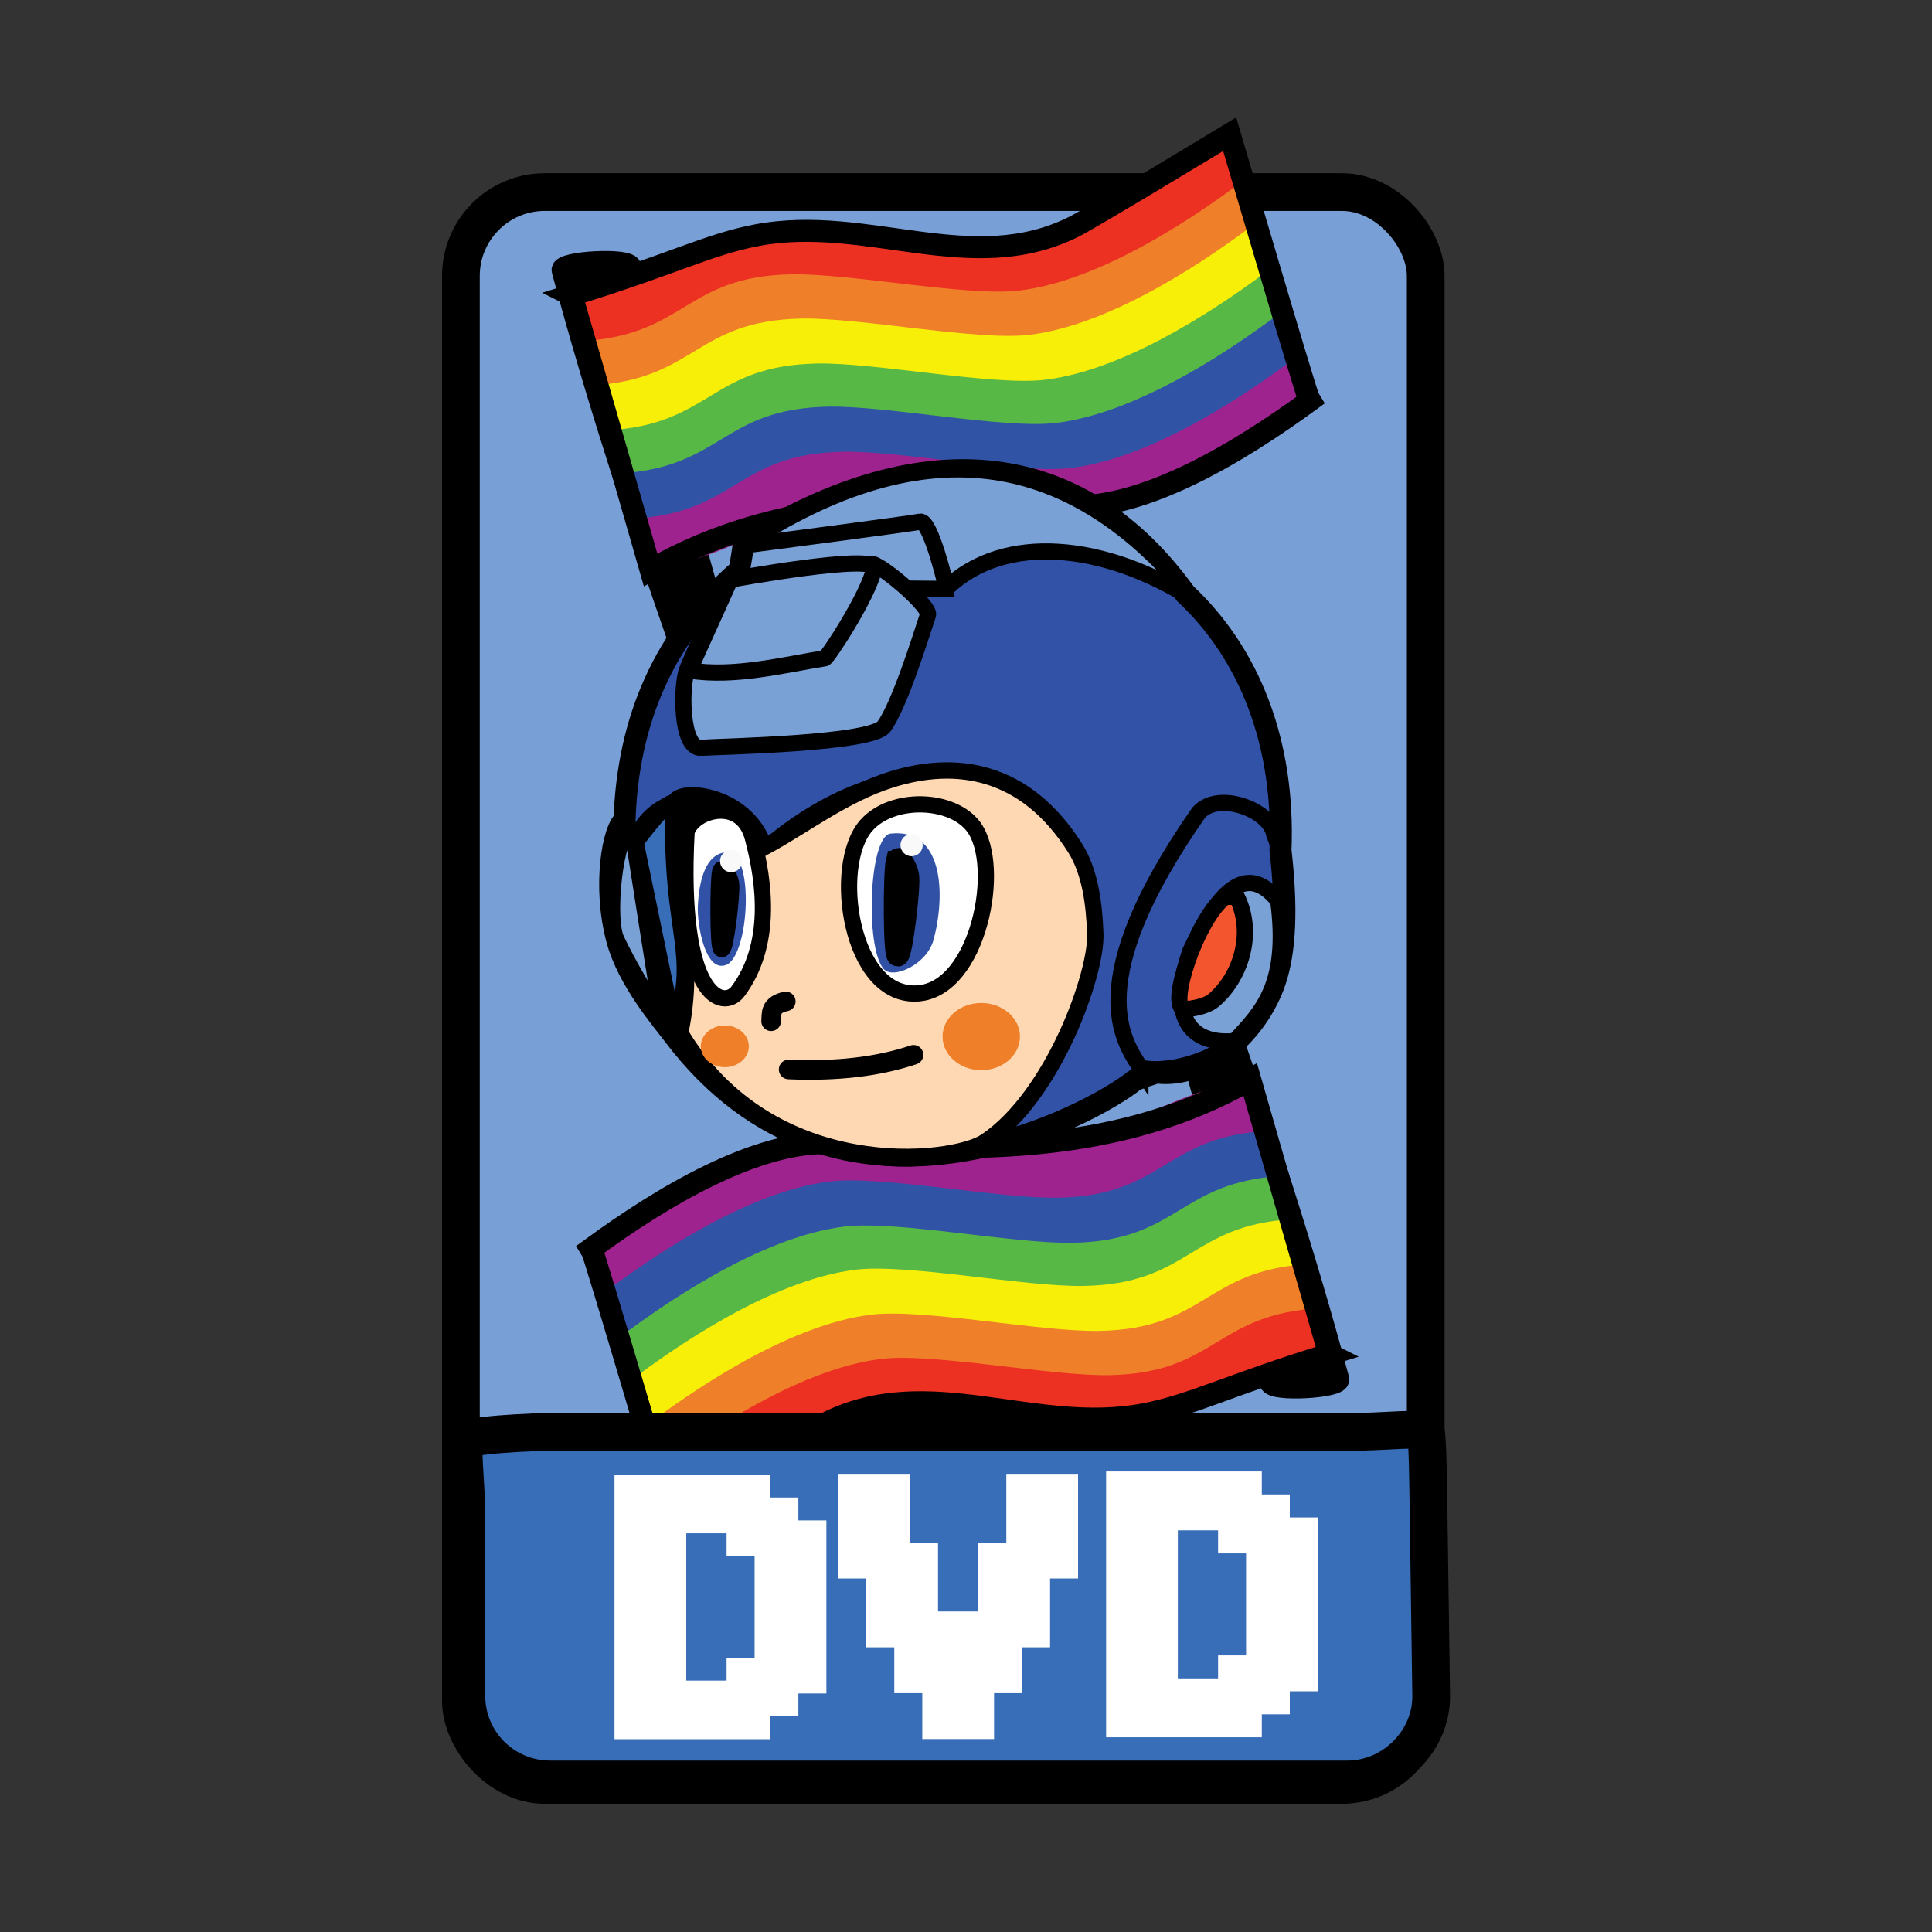 <?xml version="1.0" encoding="UTF-8" standalone="no"?>
<!-- Created with Inkscape (http://www.inkscape.org/) -->

<svg
   width="210mm"
   height="210mm"
   viewBox="0 0 210 210"
   version="1.1"
   id="svg1"
   xml:space="preserve"
   inkscape:version="1.4 (e7c3feb100, 2024-10-09)"
   sodipodi:docname="MegaPride-LessDetailed-ink.svg"
   inkscape:export-filename="MegaPride.png"
   inkscape:export-xdpi="96"
   inkscape:export-ydpi="96"
   xmlns:inkscape="http://www.inkscape.org/namespaces/inkscape"
   xmlns:sodipodi="http://sodipodi.sourceforge.net/DTD/sodipodi-0.dtd"
   xmlns="http://www.w3.org/2000/svg"
   xmlns:svg="http://www.w3.org/2000/svg"><rect x="0" y="0" width="210" height="210" fill="#333333" stroke="none"/><sodipodi:namedview
     id="namedview1"
     pagecolor="#ffffff"
     bordercolor="#000000"
     borderopacity="0.25"
     inkscape:showpageshadow="2"
     inkscape:pageopacity="0.0"
     inkscape:pagecheckerboard="0"
     inkscape:deskcolor="#d1d1d1"
     inkscape:document-units="mm"
     inkscape:zoom="0.71535493"
     inkscape:cx="248.12858"
     inkscape:cy="297.75429"
     inkscape:window-width="945"
     inkscape:window-height="990"
     inkscape:window-x="0"
     inkscape:window-y="0"
     inkscape:window-maximized="1"
     inkscape:current-layer="svg1"
     showgrid="false" /><defs
     id="defs1"><rect
       x="208.288"
       y="653.522"
       width="508.838"
       height="188.019"
       id="rect31" /></defs><g
     inkscape:groupmode="layer"
     id="layer8"
     inkscape:label="Back"
     transform="translate(2.219,-11.096)"
     style="display:inline"><rect
       style="opacity:1;fill:#79a0d6;fill-opacity:1;stroke:#000000;stroke-width:4.1;stroke-linecap:round;stroke-linejoin:miter;stroke-dasharray:none;stroke-opacity:1"
       id="rect30"
       width="104.874"
       height="173.134"
       x="47.878"
       y="31.974"
       ry="9.114" /></g><g
     inkscape:groupmode="layer"
     id="layer6"
     inkscape:label="Flags"
     transform="matrix(0.686,0,0,0.686,30.612,41.422)"
     style="display:inline"><g
       inkscape:groupmode="layer"
       id="layer5"
       inkscape:label="Flag"
       transform="matrix(-0.992,-0.128,-0.128,0.992,205.327,-37.318)"
       style="display:inline"><path
         style="opacity:1;fill:#000000;fill-opacity:1;stroke:#000000;stroke-width:3.485;stroke-linecap:round;stroke-linejoin:miter;stroke-dasharray:none;stroke-opacity:1"
         d="m 95.327,147.352 c 4.24,-8.51 25.476,-32.581 50.99,-109.056 0.464,-1.39 11.115,0.639 10.604,1.881 -16.022,38.936 -35.123,73.317 -54.18,112.254 -0.489,0.999 -8.265,-3.37 -7.413,-5.079 z"
         id="path26"
         sodipodi:nodetypes="sssss" /><path
         style="opacity:1;fill:#ec3123;fill-opacity:1;stroke:none;stroke-width:1.554;stroke-linecap:round;stroke-linejoin:miter;stroke-dasharray:none;stroke-opacity:1"
         d="M 152.223,51.306 C 138.846,48.932 130.47,36.596 114.916,35.924 96.309,35.119 68.276,41.845 52.04,11.796 L 54.962,5.365 c 5.252,5.099 19.488,18.356 32.903,21.72 8.013,2.009 27.029,0.701 36.108,2.057 16.712,2.496 15.316,11.697 31.567,14.753 z"
         id="path28"
         sodipodi:nodetypes="csccsscc" /><path
         style="fill:#ef7f29;fill-opacity:1;stroke:none;stroke-width:1.554;stroke-linecap:round;stroke-linejoin:miter;stroke-dasharray:none;stroke-opacity:1"
         d="M 149.165,58.33 C 135.788,55.956 127.412,43.62 111.858,42.948 93.252,42.143 65.219,48.869 48.982,18.82 l 2.922,-6.431 c 5.252,5.099 19.488,18.356 32.903,21.72 8.013,2.009 27.029,0.701 36.108,2.057 16.712,2.496 15.316,11.697 31.567,14.753 z"
         id="path28-3"
         sodipodi:nodetypes="csccsscc" /><path
         style="fill:#f8ef08;fill-opacity:1;stroke:none;stroke-width:1.554;stroke-linecap:round;stroke-linejoin:miter;stroke-dasharray:none;stroke-opacity:1"
         d="M 146.689,65.081 C 133.312,62.706 124.936,50.371 109.382,49.698 90.775,48.893 62.742,55.619 46.506,25.571 l 2.922,-6.431 c 5.252,5.099 19.488,18.356 32.903,21.72 8.013,2.009 27.029,0.701 36.108,2.057 16.712,2.496 15.316,11.697 31.567,14.753 z"
         id="path28-3-1"
         sodipodi:nodetypes="csccsscc" /><path
         style="fill:#57b846;fill-opacity:1;stroke:none;stroke-width:1.554;stroke-linecap:round;stroke-linejoin:miter;stroke-dasharray:none;stroke-opacity:1"
         d="M 143.322,71.827 C 129.946,69.452 121.569,57.117 106.015,56.444 87.409,55.64 59.376,62.365 43.14,32.317 l 2.922,-6.431 c 5.252,5.099 19.488,18.356 32.903,21.72 8.013,2.009 27.029,0.701 36.108,2.057 16.712,2.496 15.316,11.697 31.567,14.753 z"
         id="path28-7"
         sodipodi:nodetypes="csccsscc" /><path
         style="fill:#3153a6;fill-opacity:1;stroke:none;stroke-width:1.554;stroke-linecap:round;stroke-linejoin:miter;stroke-dasharray:none;stroke-opacity:1"
         d="M 140.695,78.378 C 127.319,76.004 118.942,63.669 103.388,62.996 84.782,62.191 56.749,68.917 40.513,38.869 l 2.922,-6.431 c 5.252,5.099 19.488,18.356 32.903,21.72 8.013,2.009 27.029,0.701 36.108,2.057 16.712,2.496 15.316,11.697 31.567,14.753 z"
         id="path28-3-6"
         sodipodi:nodetypes="csccsscc" /><path
         style="fill:#9e238f;fill-opacity:1;stroke:none;stroke-width:1.554;stroke-linecap:round;stroke-linejoin:miter;stroke-dasharray:none;stroke-opacity:1"
         d="M 137.466,85.164 C 124.09,82.789 115.706,70.615 100.159,69.781 81.876,68.801 62.897,70.588 37.284,45.654 l 2.922,-6.431 c 5.252,5.099 19.488,18.356 32.903,21.72 8.013,2.009 27.029,0.701 36.108,2.057 16.712,2.496 15.316,11.697 31.567,14.753 z"
         id="path28-3-1-5"
         sodipodi:nodetypes="csccsscc" /><path
         style="opacity:1;fill:none;fill-opacity:1;stroke:#000000;stroke-width:3.485;stroke-linecap:round;stroke-linejoin:miter;stroke-dasharray:none;stroke-opacity:1"
         d="m 155.003,43.903 -17.977,41.555 C 118.076,71.158 95.549,68.607 72.964,67.015 60.779,66.155 46.826,54.933 36.915,45.543 37.418,44.991 54.877,5.27 54.877,5.27 c 0,0 19.879,15.856 22.538,17.654 15.042,10.177 32.719,2.28 49.664,7.784 7.403,2.404 12.763,6.309 27.925,13.195 z"
         id="path30"
         sodipodi:nodetypes="ccsscssc" /></g><g
       inkscape:groupmode="layer"
       id="layer5-6"
       inkscape:label="Flag"
       transform="matrix(0.992,0.128,0.128,-0.992,6.609,177.91)"><path
         style="opacity:1;fill:#000000;fill-opacity:1;stroke:#000000;stroke-width:3.485;stroke-linecap:round;stroke-linejoin:miter;stroke-dasharray:none;stroke-opacity:1"
         d="m 95.327,147.352 c 4.24,-8.51 25.476,-32.581 50.99,-109.056 0.464,-1.39 11.115,0.639 10.604,1.881 -16.022,38.936 -35.123,73.317 -54.18,112.254 -0.489,0.999 -8.265,-3.37 -7.413,-5.079 z"
         id="path26-4"
         sodipodi:nodetypes="sssss" /><path
         style="opacity:1;fill:#ec3123;fill-opacity:1;stroke:none;stroke-width:1.554;stroke-linecap:round;stroke-linejoin:miter;stroke-dasharray:none;stroke-opacity:1"
         d="M 152.223,51.306 C 138.846,48.932 130.47,36.596 114.916,35.924 96.309,35.119 68.276,41.845 52.04,11.796 L 54.962,5.365 c 5.252,5.099 19.488,18.356 32.903,21.72 8.013,2.009 27.029,0.701 36.108,2.057 16.712,2.496 15.316,11.697 31.567,14.753 z"
         id="path28-9"
         sodipodi:nodetypes="csccsscc" /><path
         style="fill:#ef7f29;fill-opacity:1;stroke:none;stroke-width:1.554;stroke-linecap:round;stroke-linejoin:miter;stroke-dasharray:none;stroke-opacity:1"
         d="M 149.165,58.33 C 135.788,55.956 127.412,43.62 111.858,42.948 93.252,42.143 65.219,48.869 48.982,18.82 l 2.922,-6.431 c 5.252,5.099 19.488,18.356 32.903,21.72 8.013,2.009 27.029,0.701 36.108,2.057 16.712,2.496 15.316,11.697 31.567,14.753 z"
         id="path28-3-5"
         sodipodi:nodetypes="csccsscc" /><path
         style="fill:#f8ef08;fill-opacity:1;stroke:none;stroke-width:1.554;stroke-linecap:round;stroke-linejoin:miter;stroke-dasharray:none;stroke-opacity:1"
         d="M 146.689,65.081 C 133.312,62.706 124.936,50.371 109.382,49.698 90.775,48.893 62.742,55.619 46.506,25.571 l 2.922,-6.431 c 5.252,5.099 19.488,18.356 32.903,21.72 8.013,2.009 27.029,0.701 36.108,2.057 16.712,2.496 15.316,11.697 31.567,14.753 z"
         id="path28-3-1-0"
         sodipodi:nodetypes="csccsscc" /><path
         style="fill:#57b846;fill-opacity:1;stroke:none;stroke-width:1.554;stroke-linecap:round;stroke-linejoin:miter;stroke-dasharray:none;stroke-opacity:1"
         d="M 143.322,71.827 C 129.946,69.452 121.569,57.117 106.015,56.444 87.409,55.64 59.376,62.365 43.14,32.317 l 2.922,-6.431 c 5.252,5.099 19.488,18.356 32.903,21.72 8.013,2.009 27.029,0.701 36.108,2.057 16.712,2.496 15.316,11.697 31.567,14.753 z"
         id="path28-7-4"
         sodipodi:nodetypes="csccsscc" /><path
         style="fill:#3153a6;fill-opacity:1;stroke:none;stroke-width:1.554;stroke-linecap:round;stroke-linejoin:miter;stroke-dasharray:none;stroke-opacity:1"
         d="M 140.695,78.378 C 127.319,76.004 118.942,63.669 103.388,62.996 84.782,62.191 56.749,68.917 40.513,38.869 l 2.922,-6.431 c 5.252,5.099 19.488,18.356 32.903,21.72 8.013,2.009 27.029,0.701 36.108,2.057 16.712,2.496 15.316,11.697 31.567,14.753 z"
         id="path28-3-6-8"
         sodipodi:nodetypes="csccsscc" /><path
         style="fill:#9e238f;fill-opacity:1;stroke:none;stroke-width:1.554;stroke-linecap:round;stroke-linejoin:miter;stroke-dasharray:none;stroke-opacity:1"
         d="M 137.466,85.164 C 124.09,82.789 115.706,70.615 100.159,69.781 81.876,68.801 62.897,70.588 37.284,45.654 l 2.922,-6.431 c 5.252,5.099 19.488,18.356 32.903,21.72 8.013,2.009 27.029,0.701 36.108,2.057 16.712,2.496 15.316,11.697 31.567,14.753 z"
         id="path28-3-1-5-7"
         sodipodi:nodetypes="csccsscc" /><path
         style="opacity:1;fill:none;fill-opacity:1;stroke:#000000;stroke-width:3.485;stroke-linecap:round;stroke-linejoin:miter;stroke-dasharray:none;stroke-opacity:1"
         d="m 155.003,43.903 -17.977,41.555 C 118.076,71.158 95.549,68.607 72.964,67.015 60.779,66.155 46.826,54.933 36.915,45.543 37.418,44.991 54.877,5.27 54.877,5.27 c 0,0 19.879,15.856 22.538,17.654 15.042,10.177 32.719,2.28 49.664,7.784 7.403,2.404 12.763,6.309 27.925,13.195 z"
         id="path30-1"
         sodipodi:nodetypes="ccsscssc" /></g></g><g
     id="g34"
     inkscape:label="Mask"
     transform="translate(1.849,-0.74)"><path
       style="display:inline;fill:#3152a6;fill-opacity:1;stroke:#000000;stroke-width:2.392;stroke-linecap:round;stroke-dasharray:none;stroke-opacity:1"
       d="m 78.562,62.705 0.464,-2.939 c 20.007,-12.406 36.796,-9.981 47.965,5.504 6.941,6.508 10.812,16.175 10.344,27.904 0.084,0.729 0.155,1.431 0.214,2.107 0.541,6.248 0.01,10.301 -1.195,13.133 -2.34,5.498 -7.664,9.436 -12.343,8.916 -0.256,-0.028 -2.396,0.718 -2.564,0.856 -4.136,3.383 -31.976,19.13 -50.154,-5.06 -1.168,-1.554 -4.86,-5.825 -6.044,-10.208 -1.599,-5.925 -0.423,-12.146 0.785,-12.992 0.345,-10.918 4.31,-20.094 12.528,-27.221 z"
       id="path1"
       sodipodi:nodetypes="ccccsssssscc" /><path
       style="fill:none;stroke:#000000;stroke-width:1.763;stroke-linecap:round;stroke-dasharray:none;stroke-opacity:1"
       d="m 122.104,116.791 c -1.869,-2.976 -6.527,-9.264 6.343,-27.724 2.173,-2.407 7.762,-0.284 8.202,2.351 2.621,6.446 0.314,15.726 -0.984,18.209 -2.517,6.048 -10.277,7.958 -13.561,7.163 z"
       id="path2"
       sodipodi:nodetypes="ccccc" /><path
       style="fill:#7aa1d6;fill-opacity:1;stroke:#000000;stroke-width:1.763;stroke-linecap:round;stroke-linejoin:round;stroke-dasharray:none;stroke-opacity:1"
       d="m 137.087,98.636 c -3.62,-4.434 -6.673,-0.608 -9.569,5.523 -2.859,8.638 1.325,10.081 4.867,9.733 2.886,-3.13 5.928,-6.029 4.703,-15.256 z"
       id="path3"
       sodipodi:nodetypes="cccc"
       inkscape:label="earRIght" /><path
       style="fill:#f3562e;fill-opacity:1;stroke:#000000;stroke-width:1.763;stroke-linecap:round;stroke-linejoin:miter;stroke-dasharray:none;stroke-opacity:1"
       d="m 132.579,98.201 c 1.981,3.975 0.436,8.766 -2.51,11.268 -0.885,0.752 -2.749,0.983 -3.174,0.95 -1.849,-0.143 1.285,-9.793 4.408,-12.18 z"
       id="path4"
       sodipodi:nodetypes="csscc" /><path
       style="fill:none;stroke:#000000;stroke-width:1.763;stroke-linecap:round;stroke-linejoin:miter;stroke-dasharray:none;stroke-opacity:1"
       d="m 103.498,125.495 c 6.163,-2.252 18.724,-20.395 10.882,-32.26 -2.78,-4.206 -6.54,-8.144 -12.779,-8.264 -6.54,-0.126 -13.549,2.23 -20.44,8.202 -3.037,-8.91 -15.278,-6.491 -14.253,2.367 0.449,3.879 3.641,14.121 4.635,17.896 5.549,9.368 21.171,16 31.954,12.06 z"
       id="path5"
       sodipodi:nodetypes="ssscscs" /><path
       style="fill:#7aa1d6;fill-opacity:1;stroke:#000000;stroke-width:1.763;stroke-linecap:round;stroke-linejoin:miter;stroke-dasharray:none;stroke-opacity:1"
       d="m 66.929,91.309 c -1.545,-1.809 -2.954,8.323 -1.859,11.374 1.664,3.622 5.493,9.912 4.867,7.492 -0.207,-0.801 -3.008,-18.865 -3.008,-18.865 z"
       id="path6"
       sodipodi:nodetypes="ccsc"
       inkscape:label="earLeft" /><path
       style="display:inline;fill:#7aa1d6;fill-opacity:1;stroke:#000000;stroke-width:1.763;stroke-linecap:round;stroke-linejoin:miter;stroke-dasharray:none;stroke-opacity:1"
       d="m 127.901,65.914 c -9.738,-6.181 -20.562,-7.241 -26.834,-1.276 0,0 -22.659,0.232 -22.659,0.039 0,-0.193 0.503,-4.679 0.503,-4.679 C 98.999,46.777 115.028,49.966 127.901,65.914 Z"
       id="path7"
       sodipodi:nodetypes="ccscc"
       inkscape:label="M1B2" /><path
       style="fill:#7aa1d6;fill-opacity:1;stroke:#000000;stroke-width:1.763;stroke-linecap:round;stroke-linejoin:miter;stroke-dasharray:none;stroke-opacity:1"
       d="m 101.028,64.754 c 0,-0.271 -1.74,-7.54 -2.861,-7.308 -1.121,0.232 -18.908,2.552 -18.908,2.552 l -0.773,4.563 z"
       id="path8"
       sodipodi:nodetypes="csccc"
       inkscape:label="M1B1" /><path
       style="fill:#7aa1d6;fill-opacity:1;stroke:#000000;stroke-width:1.763;stroke-linecap:round;stroke-linejoin:miter;stroke-dasharray:none;stroke-opacity:1"
       d="m 74.347,82.022 c 2.344,-0.148 18.536,-0.438 19.896,-2.319 1.645,-2.275 3.843,-9.282 4.774,-12.125 0.287,-0.878 -4.605,-5.106 -6.007,-5.536 -0.877,-0.269 -14.92,1.945 -15.056,2 -1.116,0.451 -4.069,6.92 -5.093,9.433 -0.722,1.772 -0.734,8.688 1.486,8.548 z"
       id="path9"
       sodipodi:nodetypes="sssssss"
       inkscape:label="M2B2" /><path
       style="fill:#7aa1d6;fill-opacity:1;stroke:#000000;stroke-width:1.763;stroke-linecap:round;stroke-linejoin:miter;stroke-dasharray:none;stroke-opacity:1"
       d="m 73.072,73.609 c 4.844,0.813 10.443,-0.647 14.718,-1.313 0.315,-0.049 4.794,-6.89 5.38,-9.769 0.351,-1.724 -15.651,1.222 -15.651,1.222 z"
       id="path10"
       sodipodi:nodetypes="csscc"
       inkscape:label="M2B2" /><path
       style="fill:#386eb8;fill-opacity:1;stroke:#000000;stroke-width:1.763;stroke-linecap:round;stroke-linejoin:miter;stroke-dasharray:none;stroke-opacity:1"
       d="m 71.448,112.662 c 2.748,-8.966 -0.401,-9.583 -0.131,-24.359 0.029,-1.562 -4.084,3.981 -4.084,3.981 z"
       id="path11"
       sodipodi:nodetypes="cscc" /></g><g
     id="g1"
     inkscape:label="Face"><path
       style="display:inline;fill:#fed8b2;fill-opacity:1;stroke:#000000;stroke-width:1.778;stroke-linecap:round;stroke-linejoin:miter;stroke-dasharray:none;stroke-opacity:1"
       d="m 83.089,92.083 c 4.281,-2.299 8.667,-5.766 13.879,-7.378 6.922,-2.142 14.473,-1.122 19.899,7.485 1.657,2.628 2.071,6.174 2.188,9.315 0.16,4.31 -4.508,17.589 -11.914,22.57 -3.651,2.456 -23.418,4.575 -33.194,-11.766 -0.062,-0.104 0.649,-2.454 0.632,-6.384 -0.02,-4.527 -0.79,-11.134 -1.263,-18.528 -0.116,-1.813 7.717,-1.403 9.773,4.685 z"
       id="path12"
       sodipodi:nodetypes="csssssssc"
       sodipodi:insensitive="true" /><path
       style="display:inline;fill:#ffffff;fill-opacity:1;stroke:#000000;stroke-width:1.763;stroke-linecap:round;stroke-linejoin:miter;stroke-dasharray:none;stroke-opacity:1"
       d="m 99.839,107.973 c 6.524,-0.551 9.135,-13.805 6.005,-18.077 -2.292,-3.129 -8.826,-3.38 -11.67,-0.184 -3.852,4.328 -1.73,18.886 5.665,18.261 z"
       id="path16"
       sodipodi:nodetypes="ssss" /><path
       style="fill:#ffffff;fill-opacity:1;stroke:#000000;stroke-width:1.763;stroke-linecap:round;stroke-linejoin:miter;stroke-dasharray:none;stroke-opacity:1"
       d="m 80.22,107.745 c 3.714,-4.991 2.931,-11.695 1.606,-16.683 -1.229,-4.628 -6.548,-2.975 -7.199,-0.627 -0.969,18.217 4.025,19.418 5.593,17.311 z"
       id="path15"
       sodipodi:nodetypes="sscs" /><path
       style="fill:none;fill-opacity:1;stroke:#000000;stroke-width:2.134;stroke-linecap:round;stroke-linejoin:miter;stroke-dasharray:none;stroke-opacity:1"
       d="m 85.724,116.246 c 5.28,0.226 9.789,-0.319 13.571,-1.591"
       id="path17"
       sodipodi:nodetypes="cc"
       sodipodi:insensitive="true" /><path
       style="fill:none;fill-opacity:1;stroke:#000000;stroke-width:2.134;stroke-linecap:round;stroke-linejoin:miter;stroke-dasharray:none;stroke-opacity:1"
       d="m 85.409,108.85 c -1.739,0.372 -1.526,1.302 -1.591,2.153"
       id="path20"
       sodipodi:nodetypes="cc" /><path
       style="display:inline;fill:#3051a6;fill-opacity:1;stroke:none;stroke-width:1.655;stroke-linecap:round;stroke-linejoin:miter;stroke-dasharray:none;stroke-opacity:1"
       d="m 78.964,92.635 c 3.124,-0.187 2.486,11.361 -0.071,12.262 -2.298,0.809 -3.126,-4.525 -3.043,-6.374 0.112,-2.509 0.732,-5.745 3.114,-5.888 z"
       id="path21"
       sodipodi:nodetypes="ssss" /><path
       style="display:none;fill:#1b1b53;fill-opacity:1;stroke:#000000;stroke-width:1.778;stroke-linecap:round;stroke-linejoin:miter;stroke-dasharray:none;stroke-opacity:1"
       d="m 79.242,94.568 c -0.201,0.956 -0.228,8.267 0.097,8.261 0.327,-0.006 0.949,-6.119 0.818,-7.013 -0.116,-0.792 -0.75,-2.038 -0.915,-1.249 z"
       id="path23"
       sodipodi:nodetypes="ssss"
       sodipodi:insensitive="true" /><path
       style="display:inline;fill:#3051a6;fill-opacity:1;stroke:none;stroke-width:1.391;stroke-linecap:round;stroke-linejoin:miter;stroke-dasharray:none;stroke-opacity:1"
       d="m 96.037,105.308 c -2.009,-2.336 -1.601,-14.441 0.772,-14.7 5.633,-0.613 6.036,6.433 4.664,11.549 -0.717,2.672 -4.4,4.356 -5.436,3.15 z"
       id="path22"
       sodipodi:nodetypes="ssss" /><path
       style="display:inline;fill:#1b1b53;fill-opacity:1;stroke:#000000;stroke-width:2.346;stroke-linecap:round;stroke-linejoin:miter;stroke-dasharray:none;stroke-opacity:1"
       d="m 97.447,93.661 c -0.282,1.183 -0.321,10.229 0.137,10.222 0.46,-0.007 1.335,-7.571 1.15,-8.677 -0.163,-0.981 -1.055,-2.521 -1.287,-1.545 z"
       id="path23-2"
       sodipodi:nodetypes="ssss" /></g><path
     style="display:inline;fill:#1b1b53;fill-opacity:1;stroke:#000000;stroke-width:1.91;stroke-linecap:round;stroke-linejoin:miter;stroke-dasharray:none;stroke-opacity:1"
     d="m 78.342,94.775 c -0.23,0.964 -0.261,8.331 0.111,8.325 0.375,-0.006 1.087,-6.166 0.937,-7.066 -0.133,-0.799 -0.859,-2.053 -1.048,-1.258 z"
     id="path23-2-1"
     sodipodi:nodetypes="ssss" /><path
     id="rect30-2-0"
     style="fill:#386db7;stroke:#000000;stroke-width:4.1;stroke-linecap:round;stroke-dasharray:none"
     d="m 59.804,155.652 h 86.646 c 4.109,0 8.468,-0.569 8.547,0.021 0.203,1.516 0.236,5.392 0.29,9.186 l 0.277,19.444 c 0.069,4.839 -4.065,9.114 -9.114,9.114 H 59.804 c -5.049,0 -9.114,-4.065 -9.114,-9.114 v -19.536 c 0,-3.106 -0.392,-6.022 -0.286,-8.073 0.038,-0.737 7.457,-1.041 9.4,-1.041 z"
     sodipodi:nodetypes="sssssssssss" /><path
     d="m 62.485,179.457 v 27.515 H 73.491 v -2.751 h 2.751 v -2.751 h 2.751 v -16.509 h -2.751 v 16.509 H 73.491 v 2.751 h -8.254 v -22.012 h 8.254 v 2.751 h 2.751 v -2.751 H 73.491 v -2.751 z"
     id="text34"
     style="font-size:44.024px;line-height:1;font-family:Unifont;-inkscape-font-specification:Unifont;white-space:pre;stroke:#ffffff;stroke-width:4.298;stroke-linecap:round"
     transform="scale(1.107,0.904)"
     aria-label="D" /><path
     d="m 84.61,179.17 v 8.264 h 2.755 v 8.264 h 2.755 v 5.51 h 2.755 v 5.51 h 2.755 v -5.51 h 2.755 v -5.51 h 2.755 v -8.264 h 2.755 v -8.264 h -2.755 v 8.264 h -2.755 v 8.264 h -2.755 v 5.51 H 92.874 v -5.51 h -2.755 v -8.264 h -2.755 v -8.264 z"
     id="text33"
     style="font-size:44.077px;line-height:1;font-family:Unifont;-inkscape-font-specification:Unifont;white-space:pre;stroke:#ffffff;stroke-width:4.304;stroke-linecap:round"
     transform="scale(1.105,0.905)"
     aria-label="V" /><path
     d="m 111.157,178.69 v 27.584 h 11.034 v -2.758 h 2.758 v -2.758 h 2.758 v -16.55 h -2.758 v 16.55 h -2.758 v 2.758 h -8.275 v -22.067 h 8.275 v 2.758 h 2.758 v -2.758 h -2.758 v -2.758 z"
     id="text32"
     style="font-size:44.134px;line-height:1;font-family:Unifont;-inkscape-font-specification:Unifont;white-space:pre;stroke:#ffffff;stroke-width:4.309;stroke-linecap:round"
     transform="scale(1.103,0.906)"
     aria-label="D" /><path
     style="fill:#000000;fill-opacity:1;stroke:#000000;stroke-width:1.763;stroke-linecap:round;stroke-dasharray:none"
     d="m 74.308,90.033 c 0.406,-1.418 1.222,-2.481 3.531,-2.256 l -3.204,-0.687 z"
     id="path18"
     sodipodi:nodetypes="cccc" /><circle
     style="fill:#f9f9f9;stroke:none;stroke-width:1.763;stroke-linecap:round"
     id="path13"
     cy="93.596"
     cx="79.473"
     r="1.21" /><circle
     style="fill:#f9f9f9;stroke:none;stroke-width:1.763;stroke-linecap:round"
     id="path13-3"
     cy="91.858"
     cx="99.086"
     r="1.21" /><ellipse
     style="fill:#ef7f28;fill-opacity:1;stroke:none;stroke-width:1.763;stroke-linecap:round"
     id="path14"
     cx="106.659"
     cy="112.67"
     rx="4.207"
     ry="3.652" /><ellipse
     style="fill:#ef7f28;fill-opacity:1;stroke:none;stroke-width:1.094;stroke-linecap:round"
     id="path14-1"
     cx="78.784"
     cy="113.732"
     rx="2.61"
     ry="2.265" /></svg>
